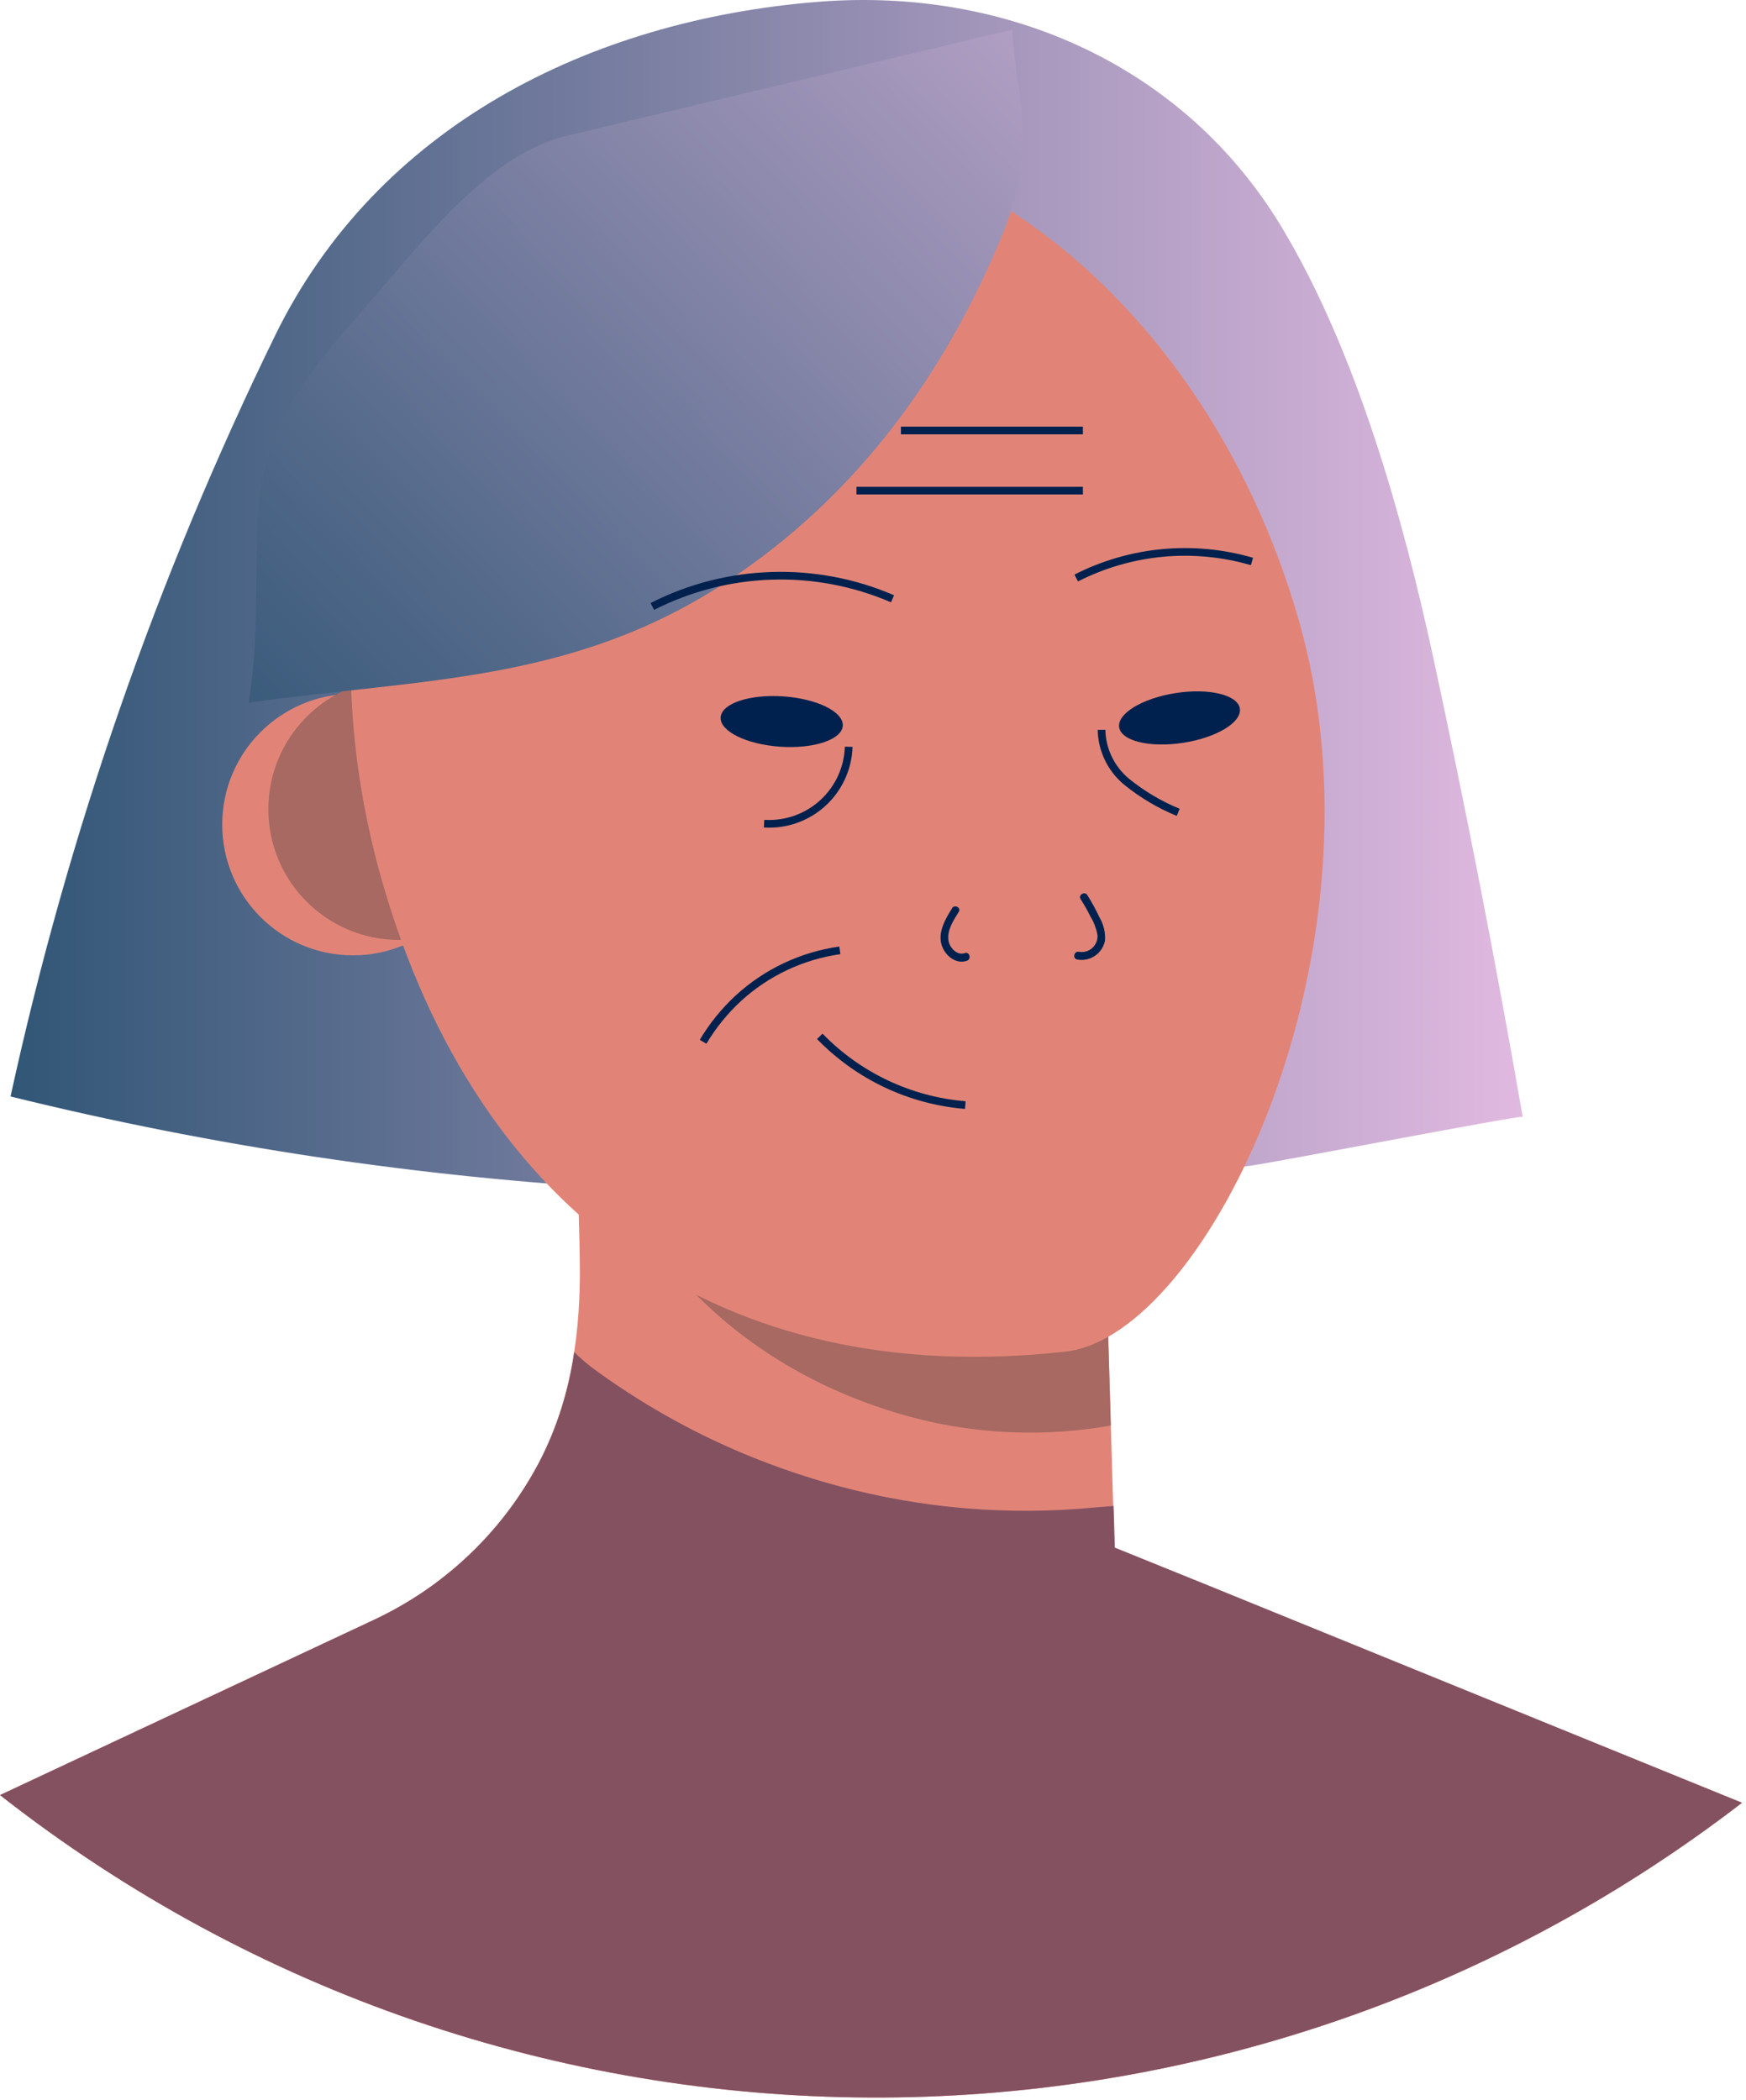 <svg width="227" height="273" viewBox="0 0 227 273" fill="none" xmlns="http://www.w3.org/2000/svg">
<path d="M162.59 151.561C108.758 158.607 54.084 155.555 1.37 142.561C8.84 108.34 20.382 75.137 35.75 43.661C49 16.511 76.63 2.591 106.43 0.231C130.94 -1.709 154.07 8.611 166.67 29.601C176.41 45.811 182.47 67.521 186.44 85.951C190.68 105.631 194.523 125.384 197.97 145.211C197.92 144.911 166.02 151.091 162.59 151.561Z" fill="url(#paint0_linear_3_4124)"/>
<path d="M226.48 234.391C159.632 285.862 66.391 285.451 0 233.391L48.69 210.571C50.179 209.867 51.631 209.086 53.04 208.231L54.16 207.531C54.56 207.281 54.95 207.021 55.34 206.751C61.479 202.516 66.51 196.867 70.01 190.281C74.01 182.731 75.33 174.391 75.39 165.891C75.39 160.171 75.08 154.451 75.02 148.721C74.98 145.554 74.947 142.384 74.92 139.211L76.92 140.211L82.12 142.901L112.36 148.091L143.48 153.391L144.42 185.391L144.89 201.261L156.36 205.931L165.36 209.571L226.48 234.391Z" fill="#E18477"/>
<path d="M144.42 185.341C134.36 187.127 124.011 186.319 114.35 182.991C92.77 175.741 78.24 158.251 76.87 140.231L82.07 142.921L112.36 148.091L143.48 153.391L144.42 185.341Z" fill="#A76962"/>
<circle cx="45.89" cy="107.211" r="17" fill="#E18477"/>
<circle cx="51.89" cy="105.211" r="17" fill="#A76962"/>
<path d="M168.8 80.431C181.25 123.571 157.01 173.681 138.54 175.731C93.9 180.731 62.2 157.941 49.74 114.801C37.28 71.661 53.84 28.981 86.74 19.491C119.64 10.001 156.35 37.281 168.8 80.431Z" fill="#E18477"/>
<path d="M106.58 134.741C111.597 139.912 118.319 143.089 125.5 143.681" stroke="#00214E"/>
<path d="M132.16 24.571C131.77 26.471 131.207 28.332 130.48 30.131C122.92 48.671 111.27 64.661 94.33 75.731C74.33 88.831 54.7 88.201 32.33 91.361C33.62 83.181 33.17 76.861 33.45 68.291C33.89 54.871 40.26 48.291 48.75 38.501C55.07 31.221 63.63 20.101 73.53 17.691L131.6 3.851C132.2 13.841 134.13 15.091 132.16 24.571Z" fill="url(#paint1_linear_3_4124)"/>
<path d="M139.92 75.151C146.985 71.551 155.157 70.782 162.77 73.001" stroke="#00214E"/>
<path d="M84.81 78.851C94.553 73.89 105.999 73.523 116.04 77.851" stroke="#00214E"/>
<path d="M226.48 234.391C159.632 285.862 66.391 285.451 0 233.391L48.69 210.571C51.007 209.482 53.231 208.204 55.34 206.751C55.98 206.311 56.62 205.851 57.23 205.371C62.526 201.319 66.885 196.172 70.01 190.281C72.373 185.755 73.942 180.857 74.65 175.801C75.356 176.485 76.097 177.133 76.87 177.741C83.001 182.275 89.656 186.056 96.69 189.001C100.105 190.426 103.597 191.657 107.15 192.691C117.854 195.812 129.03 196.994 140.15 196.181C141.69 196.061 143.24 195.911 144.78 195.801L144.93 200.881V201.211L156.99 206.091L226.48 234.391Z" fill="#845161"/>
<path d="M91.41 135.451C92.651 133.362 94.187 131.462 95.97 129.811C99.642 126.437 104.252 124.257 109.19 123.561" stroke="#00214E"/>
<path d="M117.13 55.971H140.79" stroke="#00214E"/>
<path d="M111.35 63.791H140.79" stroke="#00214E"/>
<path d="M99.34 107.091C102.137 107.271 104.887 106.309 106.96 104.423C109.034 102.538 110.254 99.892 110.34 97.091" stroke="#00214E"/>
<path d="M143.21 94.891C143.265 97.525 144.471 100.003 146.51 101.671C148.531 103.302 150.778 104.633 153.18 105.621" stroke="#00214E"/>
<path d="M140.49 116.901C140.968 117.642 141.402 118.41 141.79 119.201C142.244 119.945 142.55 120.771 142.69 121.631C142.717 122.254 142.461 122.856 141.993 123.268C141.524 123.68 140.895 123.858 140.28 123.751C139.66 123.621 139.39 124.581 140.02 124.751C140.828 124.91 141.665 124.74 142.348 124.281C143.031 123.821 143.503 123.109 143.66 122.301C143.735 121.253 143.491 120.207 142.96 119.301C142.486 118.293 141.952 117.315 141.36 116.371C141.02 115.831 140.15 116.371 140.49 116.881V116.901Z" fill="#00214E"/>
<path d="M123.78 118.091C122.93 119.451 121.92 121.151 122.41 122.821C122.8 124.181 124.25 125.441 125.72 124.911C126.32 124.691 126.06 123.721 125.45 123.911C124.45 124.291 123.45 123.231 123.31 122.271C123.1 120.951 123.98 119.621 124.65 118.561C124.99 118.011 124.12 117.561 123.78 118.061V118.091Z" fill="#00214E"/>
<ellipse cx="101.631" cy="93.813" rx="3.278" ry="7.959" transform="rotate(-85.996 101.631 93.813)" fill="#00214E"/>
<ellipse cx="153.35" cy="93.343" rx="7.94" ry="3.27" transform="rotate(-8.86 153.35 93.343)" fill="#00214E"/>
<defs>
<linearGradient id="paint0_linear_3_4124" x1="1.37" y1="155.269" x2="197.97" y2="155.269" gradientUnits="userSpaceOnUse">
<stop stop-color="#315676"/>
<stop offset="1" stop-color="#E1B9E0"/>
</linearGradient>
<linearGradient id="paint1_linear_3_4124" x1="83.755" y1="163.13" x2="223.257" y2="28.284" gradientUnits="userSpaceOnUse">
<stop stop-color="#315676"/>
<stop offset="0.21" stop-color="#516889"/>
<stop offset="0.67" stop-color="#A296BA"/>
<stop offset="1" stop-color="#E1B9E0"/>
</linearGradient>
</defs>
</svg>
